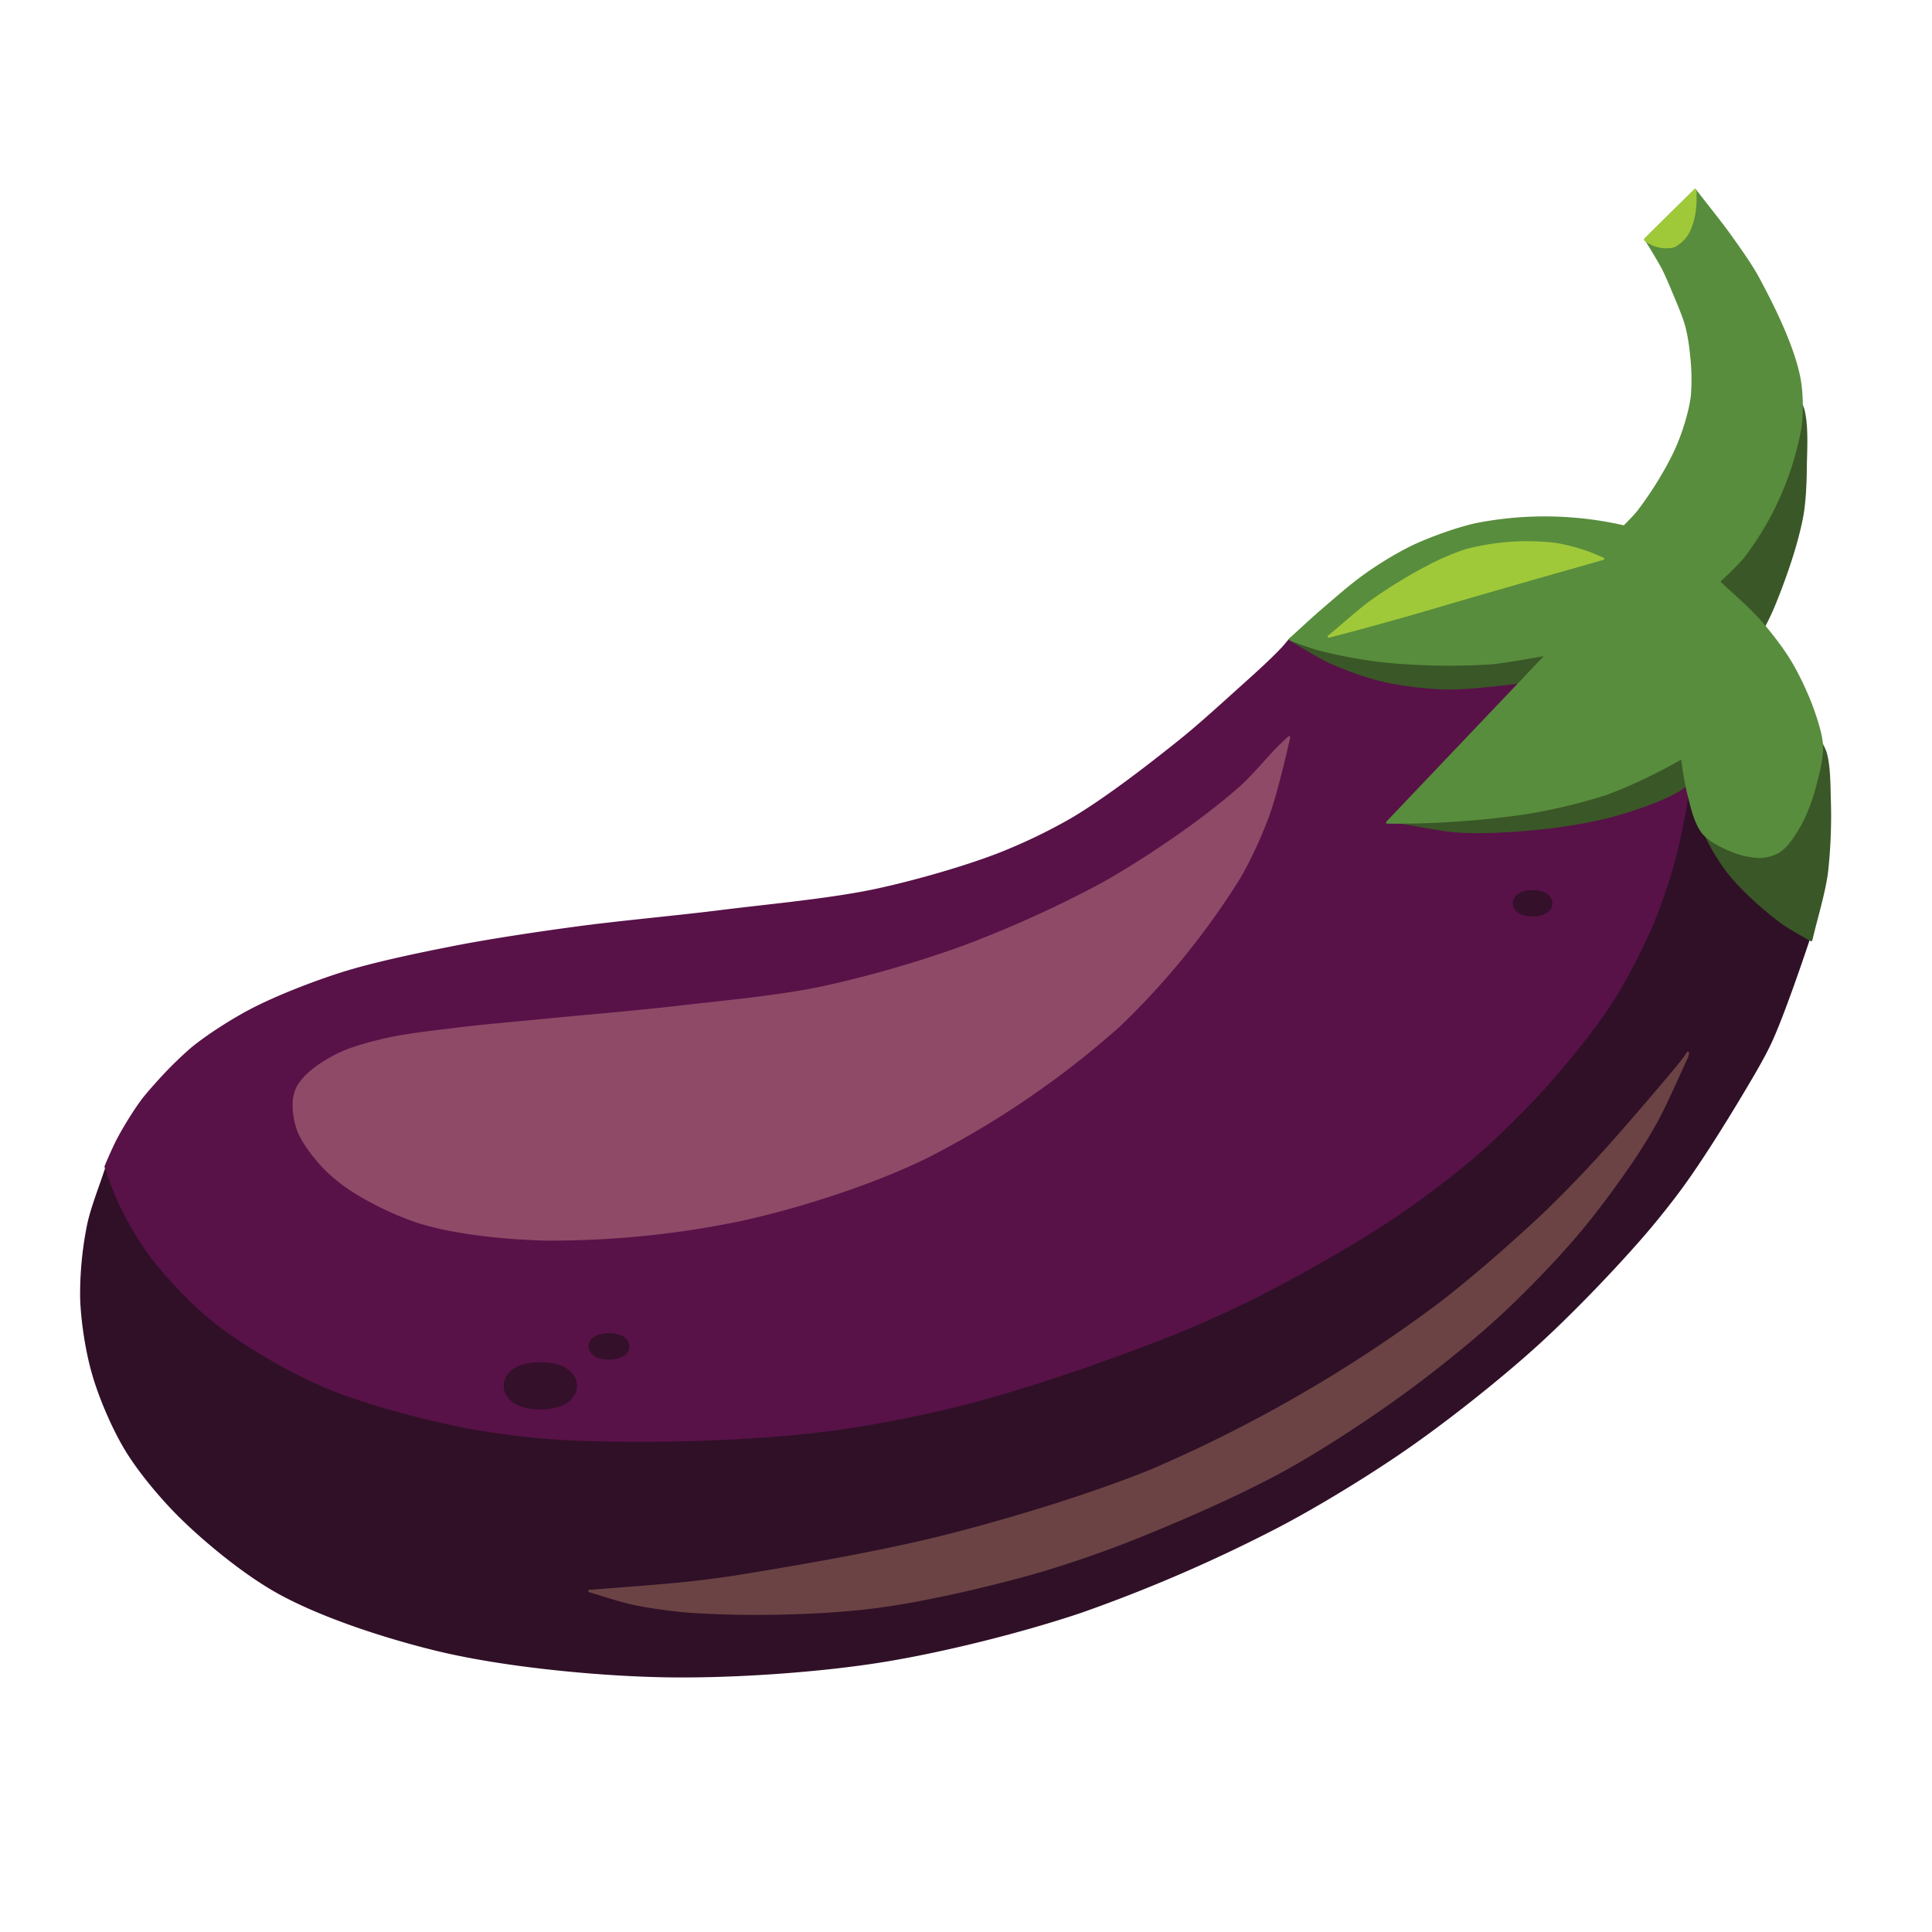 <svg xmlns="http://www.w3.org/2000/svg" width="20" height="20"><path fill="#301027" fill-rule="evenodd" d="M17.467 8.158l1.307 1.41s-.282.867-.446 1.22c-.075.162-.198.367-.289.52-.176.295-.418.684-.62.963a8.759 8.759 0 01-.478.594c-.3.34-.722.775-1.06 1.079-.37.334-.894.749-1.304 1.034-.39.273-.934.606-1.356.826-.588.306-1.399.666-2.026.878-.617.207-1.463.42-2.106.52-.681.105-1.604.165-2.293.146-.68-.018-1.59-.108-2.252-.267-.517-.123-1.202-.341-1.666-.6-.337-.187-.74-.515-1.015-.786a4.012 4.012 0 01-.558-.69 3.645 3.645 0 01-.34-.785 3.523 3.523 0 01-.123-.786 3.63 3.63 0 01.072-.754c.038-.183.132-.414.188-.591l16.365-3.931z"/><path fill="none" stroke="#301027" stroke-linecap="round" stroke-linejoin="round" d="M18.774 9.567s0 0 0 0l-1.307-1.41s0 0 0 0L1.102 12.09s0 0 0 0c-.056.177-.15.408-.188.59a3.63 3.63 0 00-.072.755c.007.239.056.557.123.786.07.246.207.565.34.785.138.228.369.503.558.69.274.271.678.6 1.015.787.464.258 1.149.476 1.666.6.662.158 1.572.248 2.252.266.69.019 1.612-.041 2.293-.147.643-.1 1.49-.312 2.106-.52a15.874 15.874 0 002.026-.877c.422-.22.965-.553 1.356-.826.41-.285.933-.7 1.304-1.034.338-.304.76-.74 1.06-1.08.152-.17.344-.408.478-.593.202-.279.444-.668.62-.963.091-.153.214-.358.289-.52.164-.353.446-1.22.446-1.22" stroke-width=".025"/><path fill="#6b4344" fill-rule="evenodd" d="M6.558 16.601c-.139-.03-.319-.092-.456-.131 0 0 .733-.053 1.045-.087.147-.017.343-.042.489-.065.663-.107 1.548-.261 2.199-.428.638-.164 1.483-.42 2.093-.671a14.612 14.612 0 002.941-1.695c.338-.255.764-.628 1.073-.917.157-.147.358-.353.506-.51.257-.276.584-.657.826-.945.052-.062.124-.144.17-.21.01-.012.02-.03.029-.043l-.008.039c-.095.2-.21.474-.317.67-.069.125-.17.288-.25.406-.16.238-.39.547-.576.766-.226.266-.55.602-.808.838a12.345 12.345 0 01-2.247 1.61c-.47.257-1.127.542-1.626.737-.294.114-.693.25-.998.334-.492.135-1.158.29-1.666.348-.533.061-1.254.073-1.79.039a4.82 4.82 0 01-.629-.085m10.907-5.663z"/><path fill="none" stroke="#6b4344" stroke-linecap="round" stroke-linejoin="round" d="M6.102 16.47s0 0 0 0c.137.04.317.102.456.131.187.04.44.073.63.085.535.034 1.256.022 1.79-.04.507-.057 1.173-.212 1.665-.347.305-.084.704-.22.998-.334.499-.195 1.156-.48 1.626-.736.389-.212.884-.537 1.242-.797.315-.227.72-.552 1.005-.814.257-.236.582-.572.808-.838.187-.219.415-.528.576-.766.08-.118.181-.281.25-.407.106-.195.222-.468.317-.67 0 0 0 0 0 0l.008-.038s0 0 0 0l-.028.043c-.047.066-.119.148-.17.21-.243.288-.57.67-.827.945-.148.157-.349.363-.506.51-.31.289-.735.662-1.073.917a14.612 14.612 0 01-2.941 1.695c-.61.25-1.455.507-2.093.67-.651.168-1.536.322-2.2.429a11.21 11.21 0 01-.488.065c-.312.034-1.044.087-1.045.087" stroke-width=".025"/><path fill="#581248" fill-rule="evenodd" d="M17.11 7.086c.182.206.284.575.405.82 0 0-.052.371-.082.529-.028.148-.07.345-.11.49a5.76 5.76 0 01-.217.635c-.11.256-.28.588-.431.822a7.646 7.646 0 01-.652.834c-.205.23-.497.522-.73.724-.251.22-.608.488-.886.673-.39.26-.937.569-1.355.783-.265.135-.625.3-.902.41-.638.254-1.505.556-2.17.726-.467.12-1.1.24-1.58.293-.762.084-1.79.11-2.555.07a8 8 0 01-1.053-.13c-.453-.092-1.055-.25-1.478-.435a5.524 5.524 0 01-1.1-.656 4.185 4.185 0 01-.646-.667 3.575 3.575 0 01-.328-.55c-.048-.1-.097-.24-.134-.344l-.012-.036s.075-.183.114-.257c.07-.132.173-.302.261-.422a3.974 3.974 0 01.522-.547c.165-.134.406-.288.594-.387.27-.142.65-.289.939-.382.35-.112.832-.21 1.193-.28.37-.073.868-.146 1.241-.197.456-.062 1.067-.116 1.523-.173.481-.06 1.127-.12 1.6-.221a9.263 9.263 0 001.25-.365 5.76 5.76 0 00.76-.364c.357-.21.794-.55 1.117-.807.184-.147.417-.358.592-.516.145-.132.342-.304.476-.447.027-.029.059-.07.084-.1.26.016.608.045.87.05.415.01.969-.037 1.384-.023.286.01.681-.02.95.078.186.067.415.221.546.37m-3.75-.474z"/><path fill="none" stroke="#581248" stroke-linecap="round" stroke-linejoin="round" d="M17.515 7.907s0 0 0 0c-.121-.246-.223-.615-.405-.82a1.507 1.507 0 00-.546-.37c-.269-.098-.664-.068-.95-.078-.415-.014-.97.033-1.384.024-.262-.006-.61-.035-.87-.05 0 0 0 0 0 0-.025.03-.057.07-.084.099-.134.143-.33.315-.476.447-.175.158-.408.369-.592.516-.323.258-.76.597-1.116.807a5.76 5.76 0 01-.761.364c-.365.14-.868.282-1.25.365-.473.102-1.119.16-1.6.22-.456.058-1.067.112-1.523.174-.373.05-.87.124-1.24.196-.362.071-.844.169-1.194.281-.29.093-.67.24-.939.382-.188.1-.429.253-.594.387a3.974 3.974 0 00-.37.367c-.047.052-.11.123-.152.18-.088.12-.192.29-.26.422a4.58 4.58 0 00-.115.257s0 0 0 0l.012.036c.037.104.086.244.134.343.083.174.212.398.328.55.168.223.428.494.645.668.3.24.75.501 1.101.656.423.186 1.025.343 1.478.435a8 8 0 001.053.13c.766.04 1.793.014 2.555-.07.48-.052 1.113-.173 1.58-.293.665-.17 1.532-.472 2.17-.726.277-.11.637-.275.902-.41.418-.214.964-.522 1.355-.783.278-.185.635-.454.887-.673.232-.202.524-.493.729-.724.21-.237.48-.567.652-.834.15-.234.322-.566.431-.822a5.76 5.76 0 00.217-.635c.04-.145.082-.342.11-.49.03-.158.082-.528.082-.528" stroke-width=".025"/><path fill="#8f4a67" fill-rule="evenodd" stroke="#8f4a67" stroke-linecap="round" stroke-linejoin="round" d="M13.135 8.423c-.078.213-.202.49-.32.684a7.938 7.938 0 01-1.23 1.51A9.414 9.414 0 019.6 11.973c-.551.274-1.34.527-1.942.657a9.642 9.642 0 01-2.012.2c-.39-.009-.913-.059-1.285-.172-.228-.069-.52-.209-.72-.339a1.712 1.712 0 01-.3-.248c-.091-.1-.205-.245-.253-.37a.786.786 0 01-.046-.292.425.425 0 01.038-.151.64.64 0 01.143-.166c.082-.07.208-.145.307-.19.13-.06.317-.109.456-.141.226-.052.534-.084.763-.113.232-.029.543-.055.776-.078.459-.046 1.072-.096 1.53-.15.438-.05 1.023-.105 1.454-.196a11.686 11.686 0 001.463-.422 11.82 11.82 0 001.413-.638c.28-.152.635-.385.894-.57.183-.131.423-.315.59-.468.121-.112.262-.286.38-.403l.095-.09s0 0 0 0c0 .001-.126.56-.21.79z" stroke-width=".025"/><path fill="#34102a" fill-rule="evenodd" stroke="#34102a" stroke-linecap="round" stroke-linejoin="round" d="M15.865 9.227c.14 0 .193.067.193.124 0 .057-.053.124-.193.124s-.193-.067-.193-.124c0-.057.053-.124.193-.124zM5.594 14.114c.27 0 .367.125.367.232 0 .107-.098.232-.367.232s-.367-.125-.367-.232c0-.107.098-.232.367-.232zM6.304 13.814c.147 0 .199.067.199.124 0 .057-.052.124-.2.124-.146 0-.198-.067-.198-.124 0-.057.052-.124.199-.124z" stroke-width=".025"/><path fill="#3a5727" fill-rule="evenodd" d="M18.345 6.31c-.033.075-.084.173-.12.247 0 0 .234.362.323.524.096.17.208.407.291.584.019.04.048.09.06.132.038.136.037.328.04.47.007.23.003.537-.028.765-.028.213-.113.49-.162.7 0-.001-.22-.12-.305-.184a3.258 3.258 0 01-.53-.49 2.018 2.018 0 01-.244-.389c-.075-.163-.122-.4-.175-.572 0 0-.103.079-.152.105a3.517 3.517 0 01-.69.253 5.4 5.4 0 01-.762.125c-.234.023-.55.042-.784.027-.202-.012-.467-.072-.667-.103 0 0 .917-.727 1.275-1.077.12-.117.262-.29.374-.413 0 0-.417.06-.597.077-.156.015-.365.039-.522.035a3.587 3.587 0 01-.653-.08 3.287 3.287 0 01-.546-.19c-.123-.057-.275-.156-.393-.222 0 0 .494-.18.711-.242.768-.219 1.894-.195 2.601-.566.598-.315 1.156-1.072 1.656-1.527l.249-.224c.022.052.06.118.074.173.041.168.026.402.024.575a3.837 3.837 0 01-.03.48c-.02.12-.06.276-.095.391a6.394 6.394 0 01-.223.615m.25-2.234z"/><path fill="none" stroke="#3a5727" stroke-linecap="round" stroke-linejoin="round" d="M18.225 6.557s0 0 0 0c.036-.074.087-.172.12-.248.077-.18.167-.427.223-.615.034-.115.076-.272.094-.392.022-.142.029-.335.03-.48.003-.172.018-.406-.023-.574-.014-.055-.052-.121-.074-.173 0 0 0 0 0 0l-.25.224c-.499.455-1.057 1.212-1.655 1.527-.707.371-1.833.347-2.6.566-.218.062-.712.242-.712.242s0 0 0 0c.118.066.27.165.393.221.158.072.377.15.546.19.192.045.455.076.653.08.157.005.366-.019.522-.034.18-.018.597-.077.597-.077s0 0 0 0c-.112.124-.254.296-.374.413-.358.35-1.275 1.077-1.275 1.077s0 0 0 0c.2.03.465.09.667.103.235.015.55-.004.784-.027a5.4 5.4 0 00.761-.125c.214-.056.496-.15.69-.253.05-.026.153-.105.153-.105s0 0 0 0c.053.172.1.41.175.572.058.125.158.283.245.39.137.166.355.36.529.489.086.063.305.183.305.183s0 0 0 0c.049-.21.134-.486.162-.699a5.31 5.31 0 00.029-.765c-.004-.142-.003-.334-.041-.47-.012-.042-.041-.093-.06-.132a10.818 10.818 0 00-.29-.584c-.09-.162-.324-.524-.324-.524" stroke-width=".025"/><path fill="#588d3d" fill-rule="evenodd" d="M17.548 1.97l-.513.506s.129.203.176.294c.03.057.064.138.09.198.05.123.125.287.16.417.022.086.04.204.047.292.012.126.025.297.009.422-.02.161-.086.372-.15.521a3.524 3.524 0 01-.407.675c-.04.05-.102.11-.146.157 0 0-.312-.063-.448-.077a3.846 3.846 0 00-1.092.054c-.205.047-.47.143-.66.234a3.67 3.67 0 00-.48.29c-.14.098-.312.25-.442.361-.104.089-.236.213-.337.304 0 0 .198.076.286.1.207.056.49.108.702.13.317.033.744.041 1.062.019.184-.013.427-.064.61-.092l-1.654 1.739s.349-.002.498-.01c.281-.015.657-.04.935-.087.257-.042.597-.119.844-.203.161-.056.366-.157.52-.232.078-.039.179-.096.256-.138 0 0 .03.239.056.338.036.137.073.333.163.442.064.077.192.14.285.178.086.035.21.072.304.068a.428.428 0 00.192-.055c.098-.063.181-.205.237-.307.061-.11.11-.273.143-.394.03-.114.07-.27.066-.388a1.407 1.407 0 00-.088-.362 3.052 3.052 0 00-.24-.514 3.247 3.247 0 00-.324-.43c-.114-.13-.291-.28-.416-.399 0 0 .19-.175.258-.261a3.133 3.133 0 00.586-1.33 1.763 1.763 0 00-.011-.52c-.064-.327-.266-.734-.424-1.027-.073-.137-.194-.305-.283-.431-.106-.149-.259-.337-.37-.482z"/><path fill="none" stroke="#588d3d" stroke-linecap="round" stroke-linejoin="round" d="M17.035 2.476s0 0 0 0l.513-.506s0 0 0 0c.111.145.264.333.37.482.09.126.21.294.283.43.158.294.36.701.424 1.028.03.153.033.366.011.52a3.133 3.133 0 01-.586 1.33c-.068.086-.258.261-.258.261s0 0 0 0c.125.12.302.269.416.398.108.121.241.292.324.431.088.146.184.353.24.514.036.105.084.25.088.362.004.118-.036.274-.066.388a1.908 1.908 0 01-.143.394c-.056.102-.139.244-.237.307a.428.428 0 01-.192.055.822.822 0 01-.304-.068c-.093-.038-.22-.1-.285-.178-.09-.109-.127-.305-.163-.442a3.977 3.977 0 01-.056-.338s0 0 0 0c-.077.042-.178.1-.257.138a5.017 5.017 0 01-.52.232 5.797 5.797 0 01-.843.203 9.401 9.401 0 01-1.433.097s0 0 0 0l1.654-1.739s0 0 0 0c-.183.028-.426.079-.61.092a6.823 6.823 0 01-1.062-.02 4.886 4.886 0 01-.702-.129 4.49 4.49 0 01-.286-.1s0 0 0 0c.1-.091.233-.215.337-.304.13-.112.302-.263.442-.362a3.67 3.67 0 01.48-.29c.19-.09.455-.186.66-.233a3.669 3.669 0 011.54.023s0 0 0 0c.044-.047.107-.106.146-.157.144-.187.313-.458.406-.675.065-.15.13-.36.15-.52a2.139 2.139 0 00-.008-.423 1.977 1.977 0 00-.047-.292c-.035-.13-.11-.294-.16-.417-.026-.06-.06-.14-.09-.198a5.835 5.835 0 00-.176-.294" stroke-width=".025"/><path fill="#9fc939" fill-rule="evenodd" d="M17.044 2.465l.505-.498s.005.127-.003.18a.738.738 0 01-.067.253.367.367 0 01-.15.148.33.33 0 01-.172-.003.386.386 0 01-.106-.047l-.02-.017.013-.016z"/><path fill="none" stroke="#9fc939" stroke-linecap="round" stroke-linejoin="round" d="M17.549 1.967s0 0 0 0l-.505.498-.014.016s0 0 0 0l.021.017c.03.018.072.04.106.047a.33.33 0 00.172.003.367.367 0 00.15-.148.738.738 0 00.067-.253c.008-.053.003-.18.003-.18" stroke-width=".025"/><path fill="#9fc939" fill-rule="evenodd" d="M16.428 5.716c.051.017.117.048.167.068l-.703.2-.684.197c-.192.056-.448.132-.64.187-.16.045-.37.104-.53.147l-.281.075c.134-.111.306-.27.448-.371.16-.115.385-.253.56-.344.12-.062.281-.14.41-.178a2.503 2.503 0 01.928-.065c.1.014.23.052.325.084m-2.671.874z"/><path fill="none" stroke="#9fc939" stroke-linecap="round" stroke-linejoin="round" d="M16.595 5.784s0 0 0 0c-.05-.02-.116-.05-.167-.068a2.06 2.06 0 00-.325-.084 2.503 2.503 0 00-.928.065 2.58 2.58 0 00-.41.178c-.175.09-.4.229-.56.344-.142.102-.314.26-.448.37 0 0 0 0 0 0l.281-.074c.16-.043.37-.102.53-.147.192-.055.448-.131.64-.187l.684-.197.703-.2" stroke-width=".025"/></svg>